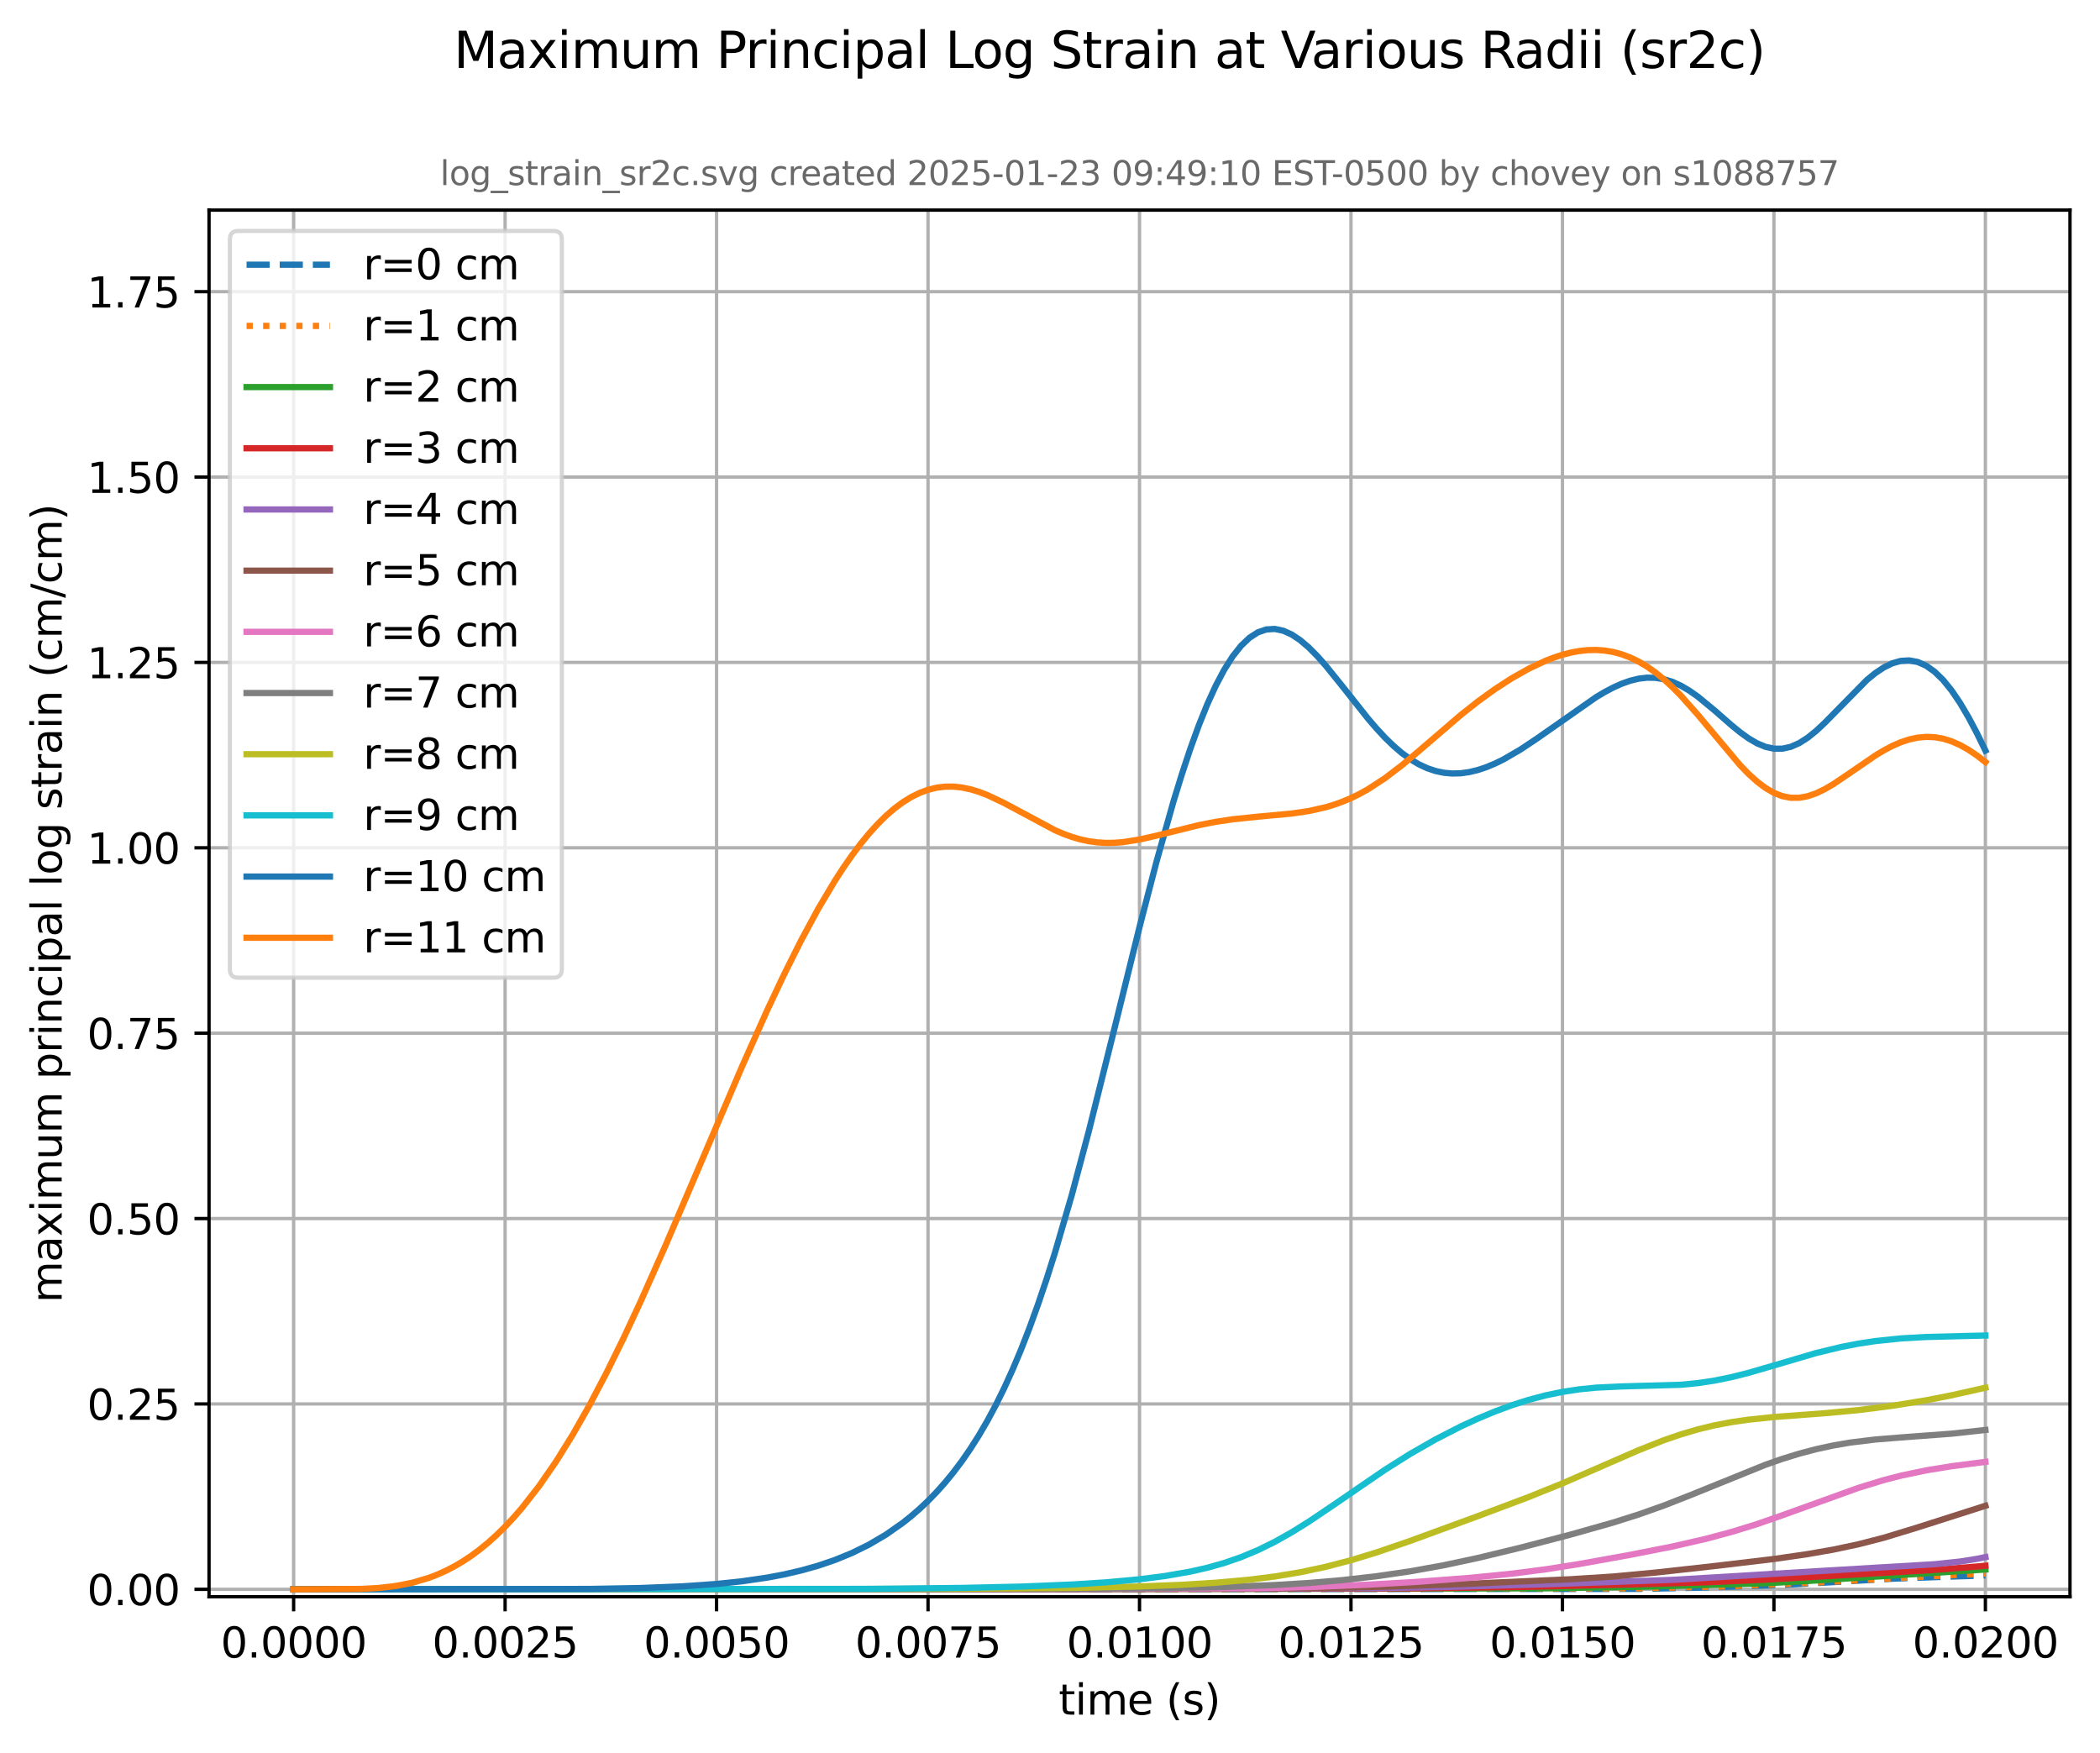 <?xml version="1.0" encoding="utf-8" standalone="no"?>
<!DOCTYPE svg PUBLIC "-//W3C//DTD SVG 1.1//EN"
  "http://www.w3.org/Graphics/SVG/1.1/DTD/svg11.dtd">
<svg xmlns:xlink="http://www.w3.org/1999/xlink" width="503.744pt" height="420.596pt" viewBox="0 0 503.744 420.596" xmlns="http://www.w3.org/2000/svg" version="1.1">
 <defs>
  <style type="text/css">*{stroke-linejoin: round; stroke-linecap: butt}</style>
 </defs>
 <g id="figure_1">
  <g id="patch_1">
   <path d="M 0 420.596
L 503.744 420.596
L 503.744 0
L 0 0
z
" style="fill: #ffffff"/>
  </g>
  <g id="axes_1">
   <g id="patch_2">
    <path d="M 50.144 383.04
L 496.544 383.04
L 496.544 50.4
L 50.144 50.4
z
" style="fill: #ffffff"/>
   </g>
   <g id="matplotlib.axis_1">
    <g id="xtick_1">
     <g id="line2d_1">
      <path d="M 70.435 383.04
L 70.435 50.4
" clip-path="url(#p864e2d7b91)" style="fill: none; stroke: #b0b0b0; stroke-width: 0.8; stroke-linecap: square"/>
     </g>
     <g id="line2d_2">
      <defs>
       <path id="mf313a8feb0" d="M 0 0
L 0 3.5
" style="stroke: #000000; stroke-width: 0.8"/>
      </defs>
      <g>
       <use xlink:href="#mf313a8feb0" x="70.435" y="383.04" style="stroke: #000000; stroke-width: 0.8"/>
      </g>
     </g>
     <g id="text_1">
      <!-- 0.0000 -->
      <g transform="translate(52.939 397.638) scale(0.1 -0.1)">
       <defs>
        <path id="DejaVuSans-30" d="M 2034 4250
Q 1547 4250 1301 3770
Q 1056 3291 1056 2328
Q 1056 1369 1301 889
Q 1547 409 2034 409
Q 2525 409 2770 889
Q 3016 1369 3016 2328
Q 3016 3291 2770 3770
Q 2525 4250 2034 4250
z
M 2034 4750
Q 2819 4750 3233 4129
Q 3647 3509 3647 2328
Q 3647 1150 3233 529
Q 2819 -91 2034 -91
Q 1250 -91 836 529
Q 422 1150 422 2328
Q 422 3509 836 4129
Q 1250 4750 2034 4750
z
" transform="scale(0.016)"/>
        <path id="DejaVuSans-2e" d="M 684 794
L 1344 794
L 1344 0
L 684 0
L 684 794
z
" transform="scale(0.016)"/>
       </defs>
       <use xlink:href="#DejaVuSans-30"/>
       <use xlink:href="#DejaVuSans-2e" transform="translate(63.623 0)"/>
       <use xlink:href="#DejaVuSans-30" transform="translate(95.41 0)"/>
       <use xlink:href="#DejaVuSans-30" transform="translate(159.033 0)"/>
       <use xlink:href="#DejaVuSans-30" transform="translate(222.656 0)"/>
       <use xlink:href="#DejaVuSans-30" transform="translate(286.279 0)"/>
      </g>
     </g>
    </g>
    <g id="xtick_2">
     <g id="line2d_3">
      <path d="M 121.162 383.04
L 121.162 50.4
" clip-path="url(#p864e2d7b91)" style="fill: none; stroke: #b0b0b0; stroke-width: 0.8; stroke-linecap: square"/>
     </g>
     <g id="line2d_4">
      <g>
       <use xlink:href="#mf313a8feb0" x="121.162" y="383.04" style="stroke: #000000; stroke-width: 0.8"/>
      </g>
     </g>
     <g id="text_2">
      <!-- 0.0025 -->
      <g transform="translate(103.667 397.638) scale(0.1 -0.1)">
       <defs>
        <path id="DejaVuSans-32" d="M 1228 531
L 3431 531
L 3431 0
L 469 0
L 469 531
Q 828 903 1448 1529
Q 2069 2156 2228 2338
Q 2531 2678 2651 2914
Q 2772 3150 2772 3378
Q 2772 3750 2511 3984
Q 2250 4219 1831 4219
Q 1534 4219 1204 4116
Q 875 4013 500 3803
L 500 4441
Q 881 4594 1212 4672
Q 1544 4750 1819 4750
Q 2544 4750 2975 4387
Q 3406 4025 3406 3419
Q 3406 3131 3298 2873
Q 3191 2616 2906 2266
Q 2828 2175 2409 1742
Q 1991 1309 1228 531
z
" transform="scale(0.016)"/>
        <path id="DejaVuSans-35" d="M 691 4666
L 3169 4666
L 3169 4134
L 1269 4134
L 1269 2991
Q 1406 3038 1543 3061
Q 1681 3084 1819 3084
Q 2600 3084 3056 2656
Q 3513 2228 3513 1497
Q 3513 744 3044 326
Q 2575 -91 1722 -91
Q 1428 -91 1123 -41
Q 819 9 494 109
L 494 744
Q 775 591 1075 516
Q 1375 441 1709 441
Q 2250 441 2565 725
Q 2881 1009 2881 1497
Q 2881 1984 2565 2268
Q 2250 2553 1709 2553
Q 1456 2553 1204 2497
Q 953 2441 691 2322
L 691 4666
z
" transform="scale(0.016)"/>
       </defs>
       <use xlink:href="#DejaVuSans-30"/>
       <use xlink:href="#DejaVuSans-2e" transform="translate(63.623 0)"/>
       <use xlink:href="#DejaVuSans-30" transform="translate(95.41 0)"/>
       <use xlink:href="#DejaVuSans-30" transform="translate(159.033 0)"/>
       <use xlink:href="#DejaVuSans-32" transform="translate(222.656 0)"/>
       <use xlink:href="#DejaVuSans-35" transform="translate(286.279 0)"/>
      </g>
     </g>
    </g>
    <g id="xtick_3">
     <g id="line2d_5">
      <path d="M 171.889 383.04
L 171.889 50.4
" clip-path="url(#p864e2d7b91)" style="fill: none; stroke: #b0b0b0; stroke-width: 0.8; stroke-linecap: square"/>
     </g>
     <g id="line2d_6">
      <g>
       <use xlink:href="#mf313a8feb0" x="171.889" y="383.04" style="stroke: #000000; stroke-width: 0.8"/>
      </g>
     </g>
     <g id="text_3">
      <!-- 0.0050 -->
      <g transform="translate(154.394 397.638) scale(0.1 -0.1)">
       <use xlink:href="#DejaVuSans-30"/>
       <use xlink:href="#DejaVuSans-2e" transform="translate(63.623 0)"/>
       <use xlink:href="#DejaVuSans-30" transform="translate(95.41 0)"/>
       <use xlink:href="#DejaVuSans-30" transform="translate(159.033 0)"/>
       <use xlink:href="#DejaVuSans-35" transform="translate(222.656 0)"/>
       <use xlink:href="#DejaVuSans-30" transform="translate(286.279 0)"/>
      </g>
     </g>
    </g>
    <g id="xtick_4">
     <g id="line2d_7">
      <path d="M 222.616 383.04
L 222.616 50.4
" clip-path="url(#p864e2d7b91)" style="fill: none; stroke: #b0b0b0; stroke-width: 0.8; stroke-linecap: square"/>
     </g>
     <g id="line2d_8">
      <g>
       <use xlink:href="#mf313a8feb0" x="222.616" y="383.04" style="stroke: #000000; stroke-width: 0.8"/>
      </g>
     </g>
     <g id="text_4">
      <!-- 0.0075 -->
      <g transform="translate(205.121 397.638) scale(0.1 -0.1)">
       <defs>
        <path id="DejaVuSans-37" d="M 525 4666
L 3525 4666
L 3525 4397
L 1831 0
L 1172 0
L 2766 4134
L 525 4134
L 525 4666
z
" transform="scale(0.016)"/>
       </defs>
       <use xlink:href="#DejaVuSans-30"/>
       <use xlink:href="#DejaVuSans-2e" transform="translate(63.623 0)"/>
       <use xlink:href="#DejaVuSans-30" transform="translate(95.41 0)"/>
       <use xlink:href="#DejaVuSans-30" transform="translate(159.033 0)"/>
       <use xlink:href="#DejaVuSans-37" transform="translate(222.656 0)"/>
       <use xlink:href="#DejaVuSans-35" transform="translate(286.279 0)"/>
      </g>
     </g>
    </g>
    <g id="xtick_5">
     <g id="line2d_9">
      <path d="M 273.344 383.04
L 273.344 50.4
" clip-path="url(#p864e2d7b91)" style="fill: none; stroke: #b0b0b0; stroke-width: 0.8; stroke-linecap: square"/>
     </g>
     <g id="line2d_10">
      <g>
       <use xlink:href="#mf313a8feb0" x="273.344" y="383.04" style="stroke: #000000; stroke-width: 0.8"/>
      </g>
     </g>
     <g id="text_5">
      <!-- 0.0100 -->
      <g transform="translate(255.848 397.638) scale(0.1 -0.1)">
       <defs>
        <path id="DejaVuSans-31" d="M 794 531
L 1825 531
L 1825 4091
L 703 3866
L 703 4441
L 1819 4666
L 2450 4666
L 2450 531
L 3481 531
L 3481 0
L 794 0
L 794 531
z
" transform="scale(0.016)"/>
       </defs>
       <use xlink:href="#DejaVuSans-30"/>
       <use xlink:href="#DejaVuSans-2e" transform="translate(63.623 0)"/>
       <use xlink:href="#DejaVuSans-30" transform="translate(95.41 0)"/>
       <use xlink:href="#DejaVuSans-31" transform="translate(159.033 0)"/>
       <use xlink:href="#DejaVuSans-30" transform="translate(222.656 0)"/>
       <use xlink:href="#DejaVuSans-30" transform="translate(286.279 0)"/>
      </g>
     </g>
    </g>
    <g id="xtick_6">
     <g id="line2d_11">
      <path d="M 324.071 383.04
L 324.071 50.4
" clip-path="url(#p864e2d7b91)" style="fill: none; stroke: #b0b0b0; stroke-width: 0.8; stroke-linecap: square"/>
     </g>
     <g id="line2d_12">
      <g>
       <use xlink:href="#mf313a8feb0" x="324.071" y="383.04" style="stroke: #000000; stroke-width: 0.8"/>
      </g>
     </g>
     <g id="text_6">
      <!-- 0.0125 -->
      <g transform="translate(306.576 397.638) scale(0.1 -0.1)">
       <use xlink:href="#DejaVuSans-30"/>
       <use xlink:href="#DejaVuSans-2e" transform="translate(63.623 0)"/>
       <use xlink:href="#DejaVuSans-30" transform="translate(95.41 0)"/>
       <use xlink:href="#DejaVuSans-31" transform="translate(159.033 0)"/>
       <use xlink:href="#DejaVuSans-32" transform="translate(222.656 0)"/>
       <use xlink:href="#DejaVuSans-35" transform="translate(286.279 0)"/>
      </g>
     </g>
    </g>
    <g id="xtick_7">
     <g id="line2d_13">
      <path d="M 374.798 383.04
L 374.798 50.4
" clip-path="url(#p864e2d7b91)" style="fill: none; stroke: #b0b0b0; stroke-width: 0.8; stroke-linecap: square"/>
     </g>
     <g id="line2d_14">
      <g>
       <use xlink:href="#mf313a8feb0" x="374.798" y="383.04" style="stroke: #000000; stroke-width: 0.8"/>
      </g>
     </g>
     <g id="text_7">
      <!-- 0.0150 -->
      <g transform="translate(357.303 397.638) scale(0.1 -0.1)">
       <use xlink:href="#DejaVuSans-30"/>
       <use xlink:href="#DejaVuSans-2e" transform="translate(63.623 0)"/>
       <use xlink:href="#DejaVuSans-30" transform="translate(95.41 0)"/>
       <use xlink:href="#DejaVuSans-31" transform="translate(159.033 0)"/>
       <use xlink:href="#DejaVuSans-35" transform="translate(222.656 0)"/>
       <use xlink:href="#DejaVuSans-30" transform="translate(286.279 0)"/>
      </g>
     </g>
    </g>
    <g id="xtick_8">
     <g id="line2d_15">
      <path d="M 425.526 383.04
L 425.526 50.4
" clip-path="url(#p864e2d7b91)" style="fill: none; stroke: #b0b0b0; stroke-width: 0.8; stroke-linecap: square"/>
     </g>
     <g id="line2d_16">
      <g>
       <use xlink:href="#mf313a8feb0" x="425.526" y="383.04" style="stroke: #000000; stroke-width: 0.8"/>
      </g>
     </g>
     <g id="text_8">
      <!-- 0.0175 -->
      <g transform="translate(408.03 397.638) scale(0.1 -0.1)">
       <use xlink:href="#DejaVuSans-30"/>
       <use xlink:href="#DejaVuSans-2e" transform="translate(63.623 0)"/>
       <use xlink:href="#DejaVuSans-30" transform="translate(95.41 0)"/>
       <use xlink:href="#DejaVuSans-31" transform="translate(159.033 0)"/>
       <use xlink:href="#DejaVuSans-37" transform="translate(222.656 0)"/>
       <use xlink:href="#DejaVuSans-35" transform="translate(286.279 0)"/>
      </g>
     </g>
    </g>
    <g id="xtick_9">
     <g id="line2d_17">
      <path d="M 476.253 383.04
L 476.253 50.4
" clip-path="url(#p864e2d7b91)" style="fill: none; stroke: #b0b0b0; stroke-width: 0.8; stroke-linecap: square"/>
     </g>
     <g id="line2d_18">
      <g>
       <use xlink:href="#mf313a8feb0" x="476.253" y="383.04" style="stroke: #000000; stroke-width: 0.8"/>
      </g>
     </g>
     <g id="text_9">
      <!-- 0.0200 -->
      <g transform="translate(458.758 397.638) scale(0.1 -0.1)">
       <use xlink:href="#DejaVuSans-30"/>
       <use xlink:href="#DejaVuSans-2e" transform="translate(63.623 0)"/>
       <use xlink:href="#DejaVuSans-30" transform="translate(95.41 0)"/>
       <use xlink:href="#DejaVuSans-32" transform="translate(159.033 0)"/>
       <use xlink:href="#DejaVuSans-30" transform="translate(222.656 0)"/>
       <use xlink:href="#DejaVuSans-30" transform="translate(286.279 0)"/>
      </g>
     </g>
    </g>
    <g id="text_10">
     <!-- time (s) -->
     <g transform="translate(253.952 411.317) scale(0.1 -0.1)">
      <defs>
       <path id="DejaVuSans-74" d="M 1172 4494
L 1172 3500
L 2356 3500
L 2356 3053
L 1172 3053
L 1172 1153
Q 1172 725 1289 603
Q 1406 481 1766 481
L 2356 481
L 2356 0
L 1766 0
Q 1100 0 847 248
Q 594 497 594 1153
L 594 3053
L 172 3053
L 172 3500
L 594 3500
L 594 4494
L 1172 4494
z
" transform="scale(0.016)"/>
       <path id="DejaVuSans-69" d="M 603 3500
L 1178 3500
L 1178 0
L 603 0
L 603 3500
z
M 603 4863
L 1178 4863
L 1178 4134
L 603 4134
L 603 4863
z
" transform="scale(0.016)"/>
       <path id="DejaVuSans-6d" d="M 3328 2828
Q 3544 3216 3844 3400
Q 4144 3584 4550 3584
Q 5097 3584 5394 3201
Q 5691 2819 5691 2113
L 5691 0
L 5113 0
L 5113 2094
Q 5113 2597 4934 2840
Q 4756 3084 4391 3084
Q 3944 3084 3684 2787
Q 3425 2491 3425 1978
L 3425 0
L 2847 0
L 2847 2094
Q 2847 2600 2669 2842
Q 2491 3084 2119 3084
Q 1678 3084 1418 2786
Q 1159 2488 1159 1978
L 1159 0
L 581 0
L 581 3500
L 1159 3500
L 1159 2956
Q 1356 3278 1631 3431
Q 1906 3584 2284 3584
Q 2666 3584 2933 3390
Q 3200 3197 3328 2828
z
" transform="scale(0.016)"/>
       <path id="DejaVuSans-65" d="M 3597 1894
L 3597 1613
L 953 1613
Q 991 1019 1311 708
Q 1631 397 2203 397
Q 2534 397 2845 478
Q 3156 559 3463 722
L 3463 178
Q 3153 47 2828 -22
Q 2503 -91 2169 -91
Q 1331 -91 842 396
Q 353 884 353 1716
Q 353 2575 817 3079
Q 1281 3584 2069 3584
Q 2775 3584 3186 3129
Q 3597 2675 3597 1894
z
M 3022 2063
Q 3016 2534 2758 2815
Q 2500 3097 2075 3097
Q 1594 3097 1305 2825
Q 1016 2553 972 2059
L 3022 2063
z
" transform="scale(0.016)"/>
       <path id="DejaVuSans-20" transform="scale(0.016)"/>
       <path id="DejaVuSans-28" d="M 1984 4856
Q 1566 4138 1362 3434
Q 1159 2731 1159 2009
Q 1159 1288 1364 580
Q 1569 -128 1984 -844
L 1484 -844
Q 1016 -109 783 600
Q 550 1309 550 2009
Q 550 2706 781 3412
Q 1013 4119 1484 4856
L 1984 4856
z
" transform="scale(0.016)"/>
       <path id="DejaVuSans-73" d="M 2834 3397
L 2834 2853
Q 2591 2978 2328 3040
Q 2066 3103 1784 3103
Q 1356 3103 1142 2972
Q 928 2841 928 2578
Q 928 2378 1081 2264
Q 1234 2150 1697 2047
L 1894 2003
Q 2506 1872 2764 1633
Q 3022 1394 3022 966
Q 3022 478 2636 193
Q 2250 -91 1575 -91
Q 1294 -91 989 -36
Q 684 19 347 128
L 347 722
Q 666 556 975 473
Q 1284 391 1588 391
Q 1994 391 2212 530
Q 2431 669 2431 922
Q 2431 1156 2273 1281
Q 2116 1406 1581 1522
L 1381 1569
Q 847 1681 609 1914
Q 372 2147 372 2553
Q 372 3047 722 3315
Q 1072 3584 1716 3584
Q 2034 3584 2315 3537
Q 2597 3491 2834 3397
z
" transform="scale(0.016)"/>
       <path id="DejaVuSans-29" d="M 513 4856
L 1013 4856
Q 1481 4119 1714 3412
Q 1947 2706 1947 2009
Q 1947 1309 1714 600
Q 1481 -109 1013 -844
L 513 -844
Q 928 -128 1133 580
Q 1338 1288 1338 2009
Q 1338 2731 1133 3434
Q 928 4138 513 4856
z
" transform="scale(0.016)"/>
      </defs>
      <use xlink:href="#DejaVuSans-74"/>
      <use xlink:href="#DejaVuSans-69" transform="translate(39.209 0)"/>
      <use xlink:href="#DejaVuSans-6d" transform="translate(66.992 0)"/>
      <use xlink:href="#DejaVuSans-65" transform="translate(164.404 0)"/>
      <use xlink:href="#DejaVuSans-20" transform="translate(225.928 0)"/>
      <use xlink:href="#DejaVuSans-28" transform="translate(257.715 0)"/>
      <use xlink:href="#DejaVuSans-73" transform="translate(296.729 0)"/>
      <use xlink:href="#DejaVuSans-29" transform="translate(348.828 0)"/>
     </g>
    </g>
   </g>
   <g id="matplotlib.axis_2">
    <g id="ytick_1">
     <g id="line2d_19">
      <path d="M 50.144 381.261
L 496.544 381.261
" clip-path="url(#p864e2d7b91)" style="fill: none; stroke: #b0b0b0; stroke-width: 0.8; stroke-linecap: square"/>
     </g>
     <g id="line2d_20">
      <defs>
       <path id="mbe9e15cd78" d="M 0 0
L -3.5 0
" style="stroke: #000000; stroke-width: 0.8"/>
      </defs>
      <g>
       <use xlink:href="#mbe9e15cd78" x="50.144" y="381.261" style="stroke: #000000; stroke-width: 0.8"/>
      </g>
     </g>
     <g id="text_11">
      <!-- 0.00 -->
      <g transform="translate(20.878 385.06) scale(0.1 -0.1)">
       <use xlink:href="#DejaVuSans-30"/>
       <use xlink:href="#DejaVuSans-2e" transform="translate(63.623 0)"/>
       <use xlink:href="#DejaVuSans-30" transform="translate(95.41 0)"/>
       <use xlink:href="#DejaVuSans-30" transform="translate(159.033 0)"/>
      </g>
     </g>
    </g>
    <g id="ytick_2">
     <g id="line2d_21">
      <path d="M 50.144 336.791
L 496.544 336.791
" clip-path="url(#p864e2d7b91)" style="fill: none; stroke: #b0b0b0; stroke-width: 0.8; stroke-linecap: square"/>
     </g>
     <g id="line2d_22">
      <g>
       <use xlink:href="#mbe9e15cd78" x="50.144" y="336.791" style="stroke: #000000; stroke-width: 0.8"/>
      </g>
     </g>
     <g id="text_12">
      <!-- 0.25 -->
      <g transform="translate(20.878 340.59) scale(0.1 -0.1)">
       <use xlink:href="#DejaVuSans-30"/>
       <use xlink:href="#DejaVuSans-2e" transform="translate(63.623 0)"/>
       <use xlink:href="#DejaVuSans-32" transform="translate(95.41 0)"/>
       <use xlink:href="#DejaVuSans-35" transform="translate(159.033 0)"/>
      </g>
     </g>
    </g>
    <g id="ytick_3">
     <g id="line2d_23">
      <path d="M 50.144 292.32
L 496.544 292.32
" clip-path="url(#p864e2d7b91)" style="fill: none; stroke: #b0b0b0; stroke-width: 0.8; stroke-linecap: square"/>
     </g>
     <g id="line2d_24">
      <g>
       <use xlink:href="#mbe9e15cd78" x="50.144" y="292.32" style="stroke: #000000; stroke-width: 0.8"/>
      </g>
     </g>
     <g id="text_13">
      <!-- 0.50 -->
      <g transform="translate(20.878 296.119) scale(0.1 -0.1)">
       <use xlink:href="#DejaVuSans-30"/>
       <use xlink:href="#DejaVuSans-2e" transform="translate(63.623 0)"/>
       <use xlink:href="#DejaVuSans-35" transform="translate(95.41 0)"/>
       <use xlink:href="#DejaVuSans-30" transform="translate(159.033 0)"/>
      </g>
     </g>
    </g>
    <g id="ytick_4">
     <g id="line2d_25">
      <path d="M 50.144 247.849
L 496.544 247.849
" clip-path="url(#p864e2d7b91)" style="fill: none; stroke: #b0b0b0; stroke-width: 0.8; stroke-linecap: square"/>
     </g>
     <g id="line2d_26">
      <g>
       <use xlink:href="#mbe9e15cd78" x="50.144" y="247.849" style="stroke: #000000; stroke-width: 0.8"/>
      </g>
     </g>
     <g id="text_14">
      <!-- 0.75 -->
      <g transform="translate(20.878 251.649) scale(0.1 -0.1)">
       <use xlink:href="#DejaVuSans-30"/>
       <use xlink:href="#DejaVuSans-2e" transform="translate(63.623 0)"/>
       <use xlink:href="#DejaVuSans-37" transform="translate(95.41 0)"/>
       <use xlink:href="#DejaVuSans-35" transform="translate(159.033 0)"/>
      </g>
     </g>
    </g>
    <g id="ytick_5">
     <g id="line2d_27">
      <path d="M 50.144 203.379
L 496.544 203.379
" clip-path="url(#p864e2d7b91)" style="fill: none; stroke: #b0b0b0; stroke-width: 0.8; stroke-linecap: square"/>
     </g>
     <g id="line2d_28">
      <g>
       <use xlink:href="#mbe9e15cd78" x="50.144" y="203.379" style="stroke: #000000; stroke-width: 0.8"/>
      </g>
     </g>
     <g id="text_15">
      <!-- 1.00 -->
      <g transform="translate(20.878 207.178) scale(0.1 -0.1)">
       <use xlink:href="#DejaVuSans-31"/>
       <use xlink:href="#DejaVuSans-2e" transform="translate(63.623 0)"/>
       <use xlink:href="#DejaVuSans-30" transform="translate(95.41 0)"/>
       <use xlink:href="#DejaVuSans-30" transform="translate(159.033 0)"/>
      </g>
     </g>
    </g>
    <g id="ytick_6">
     <g id="line2d_29">
      <path d="M 50.144 158.908
L 496.544 158.908
" clip-path="url(#p864e2d7b91)" style="fill: none; stroke: #b0b0b0; stroke-width: 0.8; stroke-linecap: square"/>
     </g>
     <g id="line2d_30">
      <g>
       <use xlink:href="#mbe9e15cd78" x="50.144" y="158.908" style="stroke: #000000; stroke-width: 0.8"/>
      </g>
     </g>
     <g id="text_16">
      <!-- 1.25 -->
      <g transform="translate(20.878 162.707) scale(0.1 -0.1)">
       <use xlink:href="#DejaVuSans-31"/>
       <use xlink:href="#DejaVuSans-2e" transform="translate(63.623 0)"/>
       <use xlink:href="#DejaVuSans-32" transform="translate(95.41 0)"/>
       <use xlink:href="#DejaVuSans-35" transform="translate(159.033 0)"/>
      </g>
     </g>
    </g>
    <g id="ytick_7">
     <g id="line2d_31">
      <path d="M 50.144 114.438
L 496.544 114.438
" clip-path="url(#p864e2d7b91)" style="fill: none; stroke: #b0b0b0; stroke-width: 0.8; stroke-linecap: square"/>
     </g>
     <g id="line2d_32">
      <g>
       <use xlink:href="#mbe9e15cd78" x="50.144" y="114.438" style="stroke: #000000; stroke-width: 0.8"/>
      </g>
     </g>
     <g id="text_17">
      <!-- 1.50 -->
      <g transform="translate(20.878 118.237) scale(0.1 -0.1)">
       <use xlink:href="#DejaVuSans-31"/>
       <use xlink:href="#DejaVuSans-2e" transform="translate(63.623 0)"/>
       <use xlink:href="#DejaVuSans-35" transform="translate(95.41 0)"/>
       <use xlink:href="#DejaVuSans-30" transform="translate(159.033 0)"/>
      </g>
     </g>
    </g>
    <g id="ytick_8">
     <g id="line2d_33">
      <path d="M 50.144 69.967
L 496.544 69.967
" clip-path="url(#p864e2d7b91)" style="fill: none; stroke: #b0b0b0; stroke-width: 0.8; stroke-linecap: square"/>
     </g>
     <g id="line2d_34">
      <g>
       <use xlink:href="#mbe9e15cd78" x="50.144" y="69.967" style="stroke: #000000; stroke-width: 0.8"/>
      </g>
     </g>
     <g id="text_18">
      <!-- 1.75 -->
      <g transform="translate(20.878 73.766) scale(0.1 -0.1)">
       <use xlink:href="#DejaVuSans-31"/>
       <use xlink:href="#DejaVuSans-2e" transform="translate(63.623 0)"/>
       <use xlink:href="#DejaVuSans-37" transform="translate(95.41 0)"/>
       <use xlink:href="#DejaVuSans-35" transform="translate(159.033 0)"/>
      </g>
     </g>
    </g>
    <g id="text_19">
     <!-- maximum principal log strain (cm/cm) -->
     <g transform="translate(14.798 312.511) rotate(-90) scale(0.1 -0.1)">
      <defs>
       <path id="DejaVuSans-61" d="M 2194 1759
Q 1497 1759 1228 1600
Q 959 1441 959 1056
Q 959 750 1161 570
Q 1363 391 1709 391
Q 2188 391 2477 730
Q 2766 1069 2766 1631
L 2766 1759
L 2194 1759
z
M 3341 1997
L 3341 0
L 2766 0
L 2766 531
Q 2569 213 2275 61
Q 1981 -91 1556 -91
Q 1019 -91 701 211
Q 384 513 384 1019
Q 384 1609 779 1909
Q 1175 2209 1959 2209
L 2766 2209
L 2766 2266
Q 2766 2663 2505 2880
Q 2244 3097 1772 3097
Q 1472 3097 1187 3025
Q 903 2953 641 2809
L 641 3341
Q 956 3463 1253 3523
Q 1550 3584 1831 3584
Q 2591 3584 2966 3190
Q 3341 2797 3341 1997
z
" transform="scale(0.016)"/>
       <path id="DejaVuSans-78" d="M 3513 3500
L 2247 1797
L 3578 0
L 2900 0
L 1881 1375
L 863 0
L 184 0
L 1544 1831
L 300 3500
L 978 3500
L 1906 2253
L 2834 3500
L 3513 3500
z
" transform="scale(0.016)"/>
       <path id="DejaVuSans-75" d="M 544 1381
L 544 3500
L 1119 3500
L 1119 1403
Q 1119 906 1312 657
Q 1506 409 1894 409
Q 2359 409 2629 706
Q 2900 1003 2900 1516
L 2900 3500
L 3475 3500
L 3475 0
L 2900 0
L 2900 538
Q 2691 219 2414 64
Q 2138 -91 1772 -91
Q 1169 -91 856 284
Q 544 659 544 1381
z
M 1991 3584
L 1991 3584
z
" transform="scale(0.016)"/>
       <path id="DejaVuSans-70" d="M 1159 525
L 1159 -1331
L 581 -1331
L 581 3500
L 1159 3500
L 1159 2969
Q 1341 3281 1617 3432
Q 1894 3584 2278 3584
Q 2916 3584 3314 3078
Q 3713 2572 3713 1747
Q 3713 922 3314 415
Q 2916 -91 2278 -91
Q 1894 -91 1617 61
Q 1341 213 1159 525
z
M 3116 1747
Q 3116 2381 2855 2742
Q 2594 3103 2138 3103
Q 1681 3103 1420 2742
Q 1159 2381 1159 1747
Q 1159 1113 1420 752
Q 1681 391 2138 391
Q 2594 391 2855 752
Q 3116 1113 3116 1747
z
" transform="scale(0.016)"/>
       <path id="DejaVuSans-72" d="M 2631 2963
Q 2534 3019 2420 3045
Q 2306 3072 2169 3072
Q 1681 3072 1420 2755
Q 1159 2438 1159 1844
L 1159 0
L 581 0
L 581 3500
L 1159 3500
L 1159 2956
Q 1341 3275 1631 3429
Q 1922 3584 2338 3584
Q 2397 3584 2469 3576
Q 2541 3569 2628 3553
L 2631 2963
z
" transform="scale(0.016)"/>
       <path id="DejaVuSans-6e" d="M 3513 2113
L 3513 0
L 2938 0
L 2938 2094
Q 2938 2591 2744 2837
Q 2550 3084 2163 3084
Q 1697 3084 1428 2787
Q 1159 2491 1159 1978
L 1159 0
L 581 0
L 581 3500
L 1159 3500
L 1159 2956
Q 1366 3272 1645 3428
Q 1925 3584 2291 3584
Q 2894 3584 3203 3211
Q 3513 2838 3513 2113
z
" transform="scale(0.016)"/>
       <path id="DejaVuSans-63" d="M 3122 3366
L 3122 2828
Q 2878 2963 2633 3030
Q 2388 3097 2138 3097
Q 1578 3097 1268 2742
Q 959 2388 959 1747
Q 959 1106 1268 751
Q 1578 397 2138 397
Q 2388 397 2633 464
Q 2878 531 3122 666
L 3122 134
Q 2881 22 2623 -34
Q 2366 -91 2075 -91
Q 1284 -91 818 406
Q 353 903 353 1747
Q 353 2603 823 3093
Q 1294 3584 2113 3584
Q 2378 3584 2631 3529
Q 2884 3475 3122 3366
z
" transform="scale(0.016)"/>
       <path id="DejaVuSans-6c" d="M 603 4863
L 1178 4863
L 1178 0
L 603 0
L 603 4863
z
" transform="scale(0.016)"/>
       <path id="DejaVuSans-6f" d="M 1959 3097
Q 1497 3097 1228 2736
Q 959 2375 959 1747
Q 959 1119 1226 758
Q 1494 397 1959 397
Q 2419 397 2687 759
Q 2956 1122 2956 1747
Q 2956 2369 2687 2733
Q 2419 3097 1959 3097
z
M 1959 3584
Q 2709 3584 3137 3096
Q 3566 2609 3566 1747
Q 3566 888 3137 398
Q 2709 -91 1959 -91
Q 1206 -91 779 398
Q 353 888 353 1747
Q 353 2609 779 3096
Q 1206 3584 1959 3584
z
" transform="scale(0.016)"/>
       <path id="DejaVuSans-67" d="M 2906 1791
Q 2906 2416 2648 2759
Q 2391 3103 1925 3103
Q 1463 3103 1205 2759
Q 947 2416 947 1791
Q 947 1169 1205 825
Q 1463 481 1925 481
Q 2391 481 2648 825
Q 2906 1169 2906 1791
z
M 3481 434
Q 3481 -459 3084 -895
Q 2688 -1331 1869 -1331
Q 1566 -1331 1297 -1286
Q 1028 -1241 775 -1147
L 775 -588
Q 1028 -725 1275 -790
Q 1522 -856 1778 -856
Q 2344 -856 2625 -561
Q 2906 -266 2906 331
L 2906 616
Q 2728 306 2450 153
Q 2172 0 1784 0
Q 1141 0 747 490
Q 353 981 353 1791
Q 353 2603 747 3093
Q 1141 3584 1784 3584
Q 2172 3584 2450 3431
Q 2728 3278 2906 2969
L 2906 3500
L 3481 3500
L 3481 434
z
" transform="scale(0.016)"/>
       <path id="DejaVuSans-2f" d="M 1625 4666
L 2156 4666
L 531 -594
L 0 -594
L 1625 4666
z
" transform="scale(0.016)"/>
      </defs>
      <use xlink:href="#DejaVuSans-6d"/>
      <use xlink:href="#DejaVuSans-61" transform="translate(97.412 0)"/>
      <use xlink:href="#DejaVuSans-78" transform="translate(158.691 0)"/>
      <use xlink:href="#DejaVuSans-69" transform="translate(217.871 0)"/>
      <use xlink:href="#DejaVuSans-6d" transform="translate(245.654 0)"/>
      <use xlink:href="#DejaVuSans-75" transform="translate(343.066 0)"/>
      <use xlink:href="#DejaVuSans-6d" transform="translate(406.445 0)"/>
      <use xlink:href="#DejaVuSans-20" transform="translate(503.857 0)"/>
      <use xlink:href="#DejaVuSans-70" transform="translate(535.645 0)"/>
      <use xlink:href="#DejaVuSans-72" transform="translate(599.121 0)"/>
      <use xlink:href="#DejaVuSans-69" transform="translate(640.234 0)"/>
      <use xlink:href="#DejaVuSans-6e" transform="translate(668.018 0)"/>
      <use xlink:href="#DejaVuSans-63" transform="translate(731.396 0)"/>
      <use xlink:href="#DejaVuSans-69" transform="translate(786.377 0)"/>
      <use xlink:href="#DejaVuSans-70" transform="translate(814.16 0)"/>
      <use xlink:href="#DejaVuSans-61" transform="translate(877.637 0)"/>
      <use xlink:href="#DejaVuSans-6c" transform="translate(938.916 0)"/>
      <use xlink:href="#DejaVuSans-20" transform="translate(966.699 0)"/>
      <use xlink:href="#DejaVuSans-6c" transform="translate(998.486 0)"/>
      <use xlink:href="#DejaVuSans-6f" transform="translate(1026.27 0)"/>
      <use xlink:href="#DejaVuSans-67" transform="translate(1087.451 0)"/>
      <use xlink:href="#DejaVuSans-20" transform="translate(1150.928 0)"/>
      <use xlink:href="#DejaVuSans-73" transform="translate(1182.715 0)"/>
      <use xlink:href="#DejaVuSans-74" transform="translate(1234.814 0)"/>
      <use xlink:href="#DejaVuSans-72" transform="translate(1274.023 0)"/>
      <use xlink:href="#DejaVuSans-61" transform="translate(1315.137 0)"/>
      <use xlink:href="#DejaVuSans-69" transform="translate(1376.416 0)"/>
      <use xlink:href="#DejaVuSans-6e" transform="translate(1404.199 0)"/>
      <use xlink:href="#DejaVuSans-20" transform="translate(1467.578 0)"/>
      <use xlink:href="#DejaVuSans-28" transform="translate(1499.365 0)"/>
      <use xlink:href="#DejaVuSans-63" transform="translate(1538.379 0)"/>
      <use xlink:href="#DejaVuSans-6d" transform="translate(1593.359 0)"/>
      <use xlink:href="#DejaVuSans-2f" transform="translate(1690.771 0)"/>
      <use xlink:href="#DejaVuSans-63" transform="translate(1724.463 0)"/>
      <use xlink:href="#DejaVuSans-6d" transform="translate(1779.443 0)"/>
      <use xlink:href="#DejaVuSans-29" transform="translate(1876.855 0)"/>
     </g>
    </g>
   </g>
   <g id="line2d_35">
    <path d="M 70.435 381.261
L 393.066 381.16
L 409.301 380.821
L 427.555 380.204
L 437.702 379.654
L 453.943 378.71
L 468.139 378.198
L 476.257 377.942
L 476.257 377.942
" clip-path="url(#p864e2d7b91)" style="fill: none; stroke-dasharray: 5.55,2.4; stroke-dashoffset: 0; stroke: #1f77b4; stroke-width: 1.5"/>
   </g>
   <g id="line2d_36">
    <path d="M 70.435 381.261
L 307.838 381.151
L 393.066 381.018
L 413.359 380.591
L 433.644 379.759
L 476.257 377.439
L 476.257 377.439
" clip-path="url(#p864e2d7b91)" style="fill: none; stroke-dasharray: 1.5,2.475; stroke-dashoffset: 0; stroke: #ff7f0e; stroke-width: 1.5"/>
   </g>
   <g id="line2d_37">
    <path d="M 70.435 381.261
L 303.78 381.151
L 370.748 381.013
L 395.095 380.631
L 423.499 379.802
L 433.644 379.266
L 476.257 376.506
L 476.257 376.506
" clip-path="url(#p864e2d7b91)" style="fill: none; stroke: #2ca02c; stroke-width: 1.5; stroke-linecap: square"/>
   </g>
   <g id="line2d_38">
    <path d="M 70.435 381.261
L 281.464 381.15
L 340.31 381.025
L 364.663 380.702
L 391.037 380.105
L 409.301 379.577
L 423.499 378.94
L 464.078 376.599
L 474.226 375.788
L 476.257 375.61
L 476.257 375.61
" clip-path="url(#p864e2d7b91)" style="fill: none; stroke: #d62728; stroke-width: 1.5; stroke-linecap: square"/>
   </g>
   <g id="line2d_39">
    <path d="M 70.435 381.261
L 261.179 381.15
L 330.164 380.963
L 348.422 380.665
L 370.748 380.049
L 401.185 378.989
L 411.326 378.389
L 435.677 376.922
L 464.078 375.237
L 470.174 374.595
L 474.226 373.947
L 476.257 373.53
L 476.257 373.53
" clip-path="url(#p864e2d7b91)" style="fill: none; stroke: #9467bd; stroke-width: 1.5; stroke-linecap: square"/>
   </g>
   <g id="line2d_40">
    <path d="M 70.435 381.261
L 251.031 381.152
L 315.955 380.957
L 332.198 380.627
L 350.453 380.007
L 376.829 378.841
L 386.983 378.19
L 397.128 377.243
L 411.326 375.668
L 425.534 373.982
L 433.644 372.806
L 439.737 371.741
L 445.825 370.448
L 451.908 368.878
L 460.022 366.403
L 476.257 361.215
L 476.257 361.215
" clip-path="url(#p864e2d7b91)" style="fill: none; stroke: #8c564b; stroke-width: 1.5; stroke-linecap: square"/>
   </g>
   <g id="line2d_41">
    <path d="M 70.435 381.261
L 248.999 381.151
L 301.755 380.989
L 315.955 380.65
L 328.137 380.145
L 340.31 379.443
L 352.486 378.519
L 362.628 377.513
L 370.748 376.466
L 378.861 375.184
L 391.037 372.99
L 401.185 370.989
L 409.301 369.127
L 415.382 367.488
L 421.476 365.611
L 427.555 363.493
L 445.825 356.911
L 451.908 355.045
L 455.966 353.998
L 462.055 352.725
L 468.139 351.729
L 476.257 350.686
L 476.257 350.686
" clip-path="url(#p864e2d7b91)" style="fill: none; stroke: #e377c2; stroke-width: 1.5; stroke-linecap: square"/>
   </g>
   <g id="line2d_42">
    <path d="M 70.435 381.261
L 251.031 381.151
L 279.441 380.965
L 293.643 380.692
L 305.815 380.234
L 313.926 379.742
L 322.046 379.05
L 330.164 378.124
L 338.281 376.94
L 346.395 375.473
L 354.513 373.738
L 364.663 371.286
L 376.829 368.109
L 386.983 365.235
L 393.066 363.308
L 399.156 361.152
L 405.241 358.767
L 423.499 351.377
L 427.555 349.959
L 431.617 348.708
L 435.677 347.638
L 439.737 346.756
L 443.791 346.062
L 449.885 345.315
L 455.966 344.829
L 468.139 343.922
L 476.257 343.034
L 476.257 343.034
" clip-path="url(#p864e2d7b91)" style="fill: none; stroke: #7f7f7f; stroke-width: 1.5; stroke-linecap: square"/>
   </g>
   <g id="line2d_43">
    <path d="M 70.435 381.261
L 228.707 381.157
L 257.115 380.924
L 273.346 380.575
L 283.497 380.174
L 291.61 379.679
L 299.724 378.946
L 305.815 378.175
L 311.901 377.163
L 317.992 375.867
L 324.079 374.277
L 330.164 372.422
L 338.281 369.644
L 354.513 363.697
L 366.692 359.121
L 374.806 355.842
L 384.948 351.424
L 393.066 347.885
L 399.156 345.479
L 403.21 344.086
L 407.27 342.89
L 411.326 341.913
L 415.382 341.145
L 419.44 340.558
L 425.534 339.925
L 437.702 339.015
L 445.825 338.266
L 453.943 337.228
L 462.055 335.911
L 468.139 334.716
L 476.257 332.895
L 476.257 332.895
" clip-path="url(#p864e2d7b91)" style="fill: none; stroke: #bcbd22; stroke-width: 1.5; stroke-linecap: square"/>
   </g>
   <g id="line2d_44">
    <path d="M 70.435 381.261
L 208.414 381.154
L 230.738 380.926
L 244.948 380.605
L 257.115 380.11
L 265.237 379.594
L 273.346 378.85
L 279.441 378.07
L 285.52 377.012
L 289.576 376.092
L 293.643 374.948
L 297.695 373.547
L 301.755 371.85
L 305.815 369.853
L 309.871 367.57
L 313.926 365.046
L 320.015 360.946
L 332.198 352.598
L 338.281 348.767
L 344.37 345.284
L 350.453 342.172
L 354.513 340.302
L 358.568 338.611
L 362.628 337.107
L 366.692 335.81
L 370.748 334.736
L 374.806 333.893
L 378.861 333.28
L 382.915 332.877
L 389.004 332.588
L 403.21 332.193
L 407.27 331.796
L 411.326 331.181
L 415.382 330.348
L 419.44 329.327
L 425.534 327.556
L 435.677 324.567
L 441.764 323.101
L 445.825 322.32
L 449.885 321.706
L 455.966 321.075
L 462.055 320.729
L 470.174 320.524
L 476.257 320.379
L 476.257 320.379
" clip-path="url(#p864e2d7b91)" style="fill: none; stroke: #17becf; stroke-width: 1.5; stroke-linecap: square"/>
   </g>
   <g id="line2d_45">
    <path d="M 70.435 381.261
L 141.463 381.167
L 153.63 380.949
L 163.777 380.544
L 171.892 379.974
L 177.987 379.333
L 184.07 378.444
L 188.122 377.677
L 192.185 376.737
L 196.248 375.593
L 200.3 374.213
L 204.363 372.547
L 208.414 370.555
L 212.478 368.169
L 216.54 365.325
L 218.561 363.717
L 220.592 361.954
L 222.624 360.033
L 224.655 357.941
L 226.675 355.675
L 228.707 353.195
L 230.738 350.494
L 232.77 347.552
L 234.801 344.351
L 236.822 340.887
L 238.853 337.101
L 240.885 332.988
L 242.916 328.527
L 244.948 323.698
L 246.968 318.515
L 248.999 312.91
L 251.031 306.904
L 253.057 300.519
L 257.115 286.604
L 261.179 271.366
L 267.259 247.025
L 273.346 222.384
L 277.404 206.754
L 281.464 192.352
L 283.497 185.752
L 285.52 179.653
L 287.551 174.048
L 289.576 169.012
L 291.61 164.547
L 293.643 160.696
L 295.674 157.485
L 297.695 154.924
L 299.724 152.992
L 301.755 151.686
L 303.78 150.994
L 305.815 150.88
L 307.838 151.306
L 309.871 152.225
L 311.901 153.581
L 313.926 155.31
L 315.955 157.354
L 317.992 159.648
L 322.046 164.672
L 328.137 172.358
L 330.164 174.72
L 332.198 176.913
L 334.225 178.888
L 336.25 180.624
L 338.281 182.109
L 340.31 183.328
L 342.335 184.276
L 344.37 184.961
L 346.395 185.382
L 348.422 185.557
L 350.453 185.493
L 352.486 185.206
L 354.513 184.715
L 356.543 184.038
L 358.568 183.195
L 360.603 182.2
L 364.663 179.847
L 368.717 177.147
L 382.915 167.208
L 384.948 166.004
L 386.983 164.93
L 389.004 164.021
L 391.037 163.302
L 393.066 162.807
L 395.095 162.567
L 397.128 162.605
L 399.156 162.937
L 401.185 163.567
L 403.21 164.487
L 405.241 165.682
L 407.27 167.109
L 411.326 170.456
L 415.382 174.005
L 417.415 175.661
L 419.44 177.122
L 421.476 178.313
L 423.499 179.155
L 425.534 179.598
L 427.555 179.6
L 429.588 179.146
L 431.617 178.249
L 433.644 176.953
L 435.677 175.311
L 437.702 173.415
L 447.848 163.096
L 449.885 161.441
L 451.908 160.098
L 453.943 159.111
L 455.966 158.54
L 457.995 158.424
L 460.022 158.803
L 462.055 159.705
L 464.078 161.141
L 466.107 163.12
L 468.139 165.627
L 470.174 168.633
L 472.199 172.07
L 474.226 175.896
L 476.257 180.046
L 476.257 180.046
" clip-path="url(#p864e2d7b91)" style="fill: none; stroke: #1f77b4; stroke-width: 1.5; stroke-linecap: square"/>
   </g>
   <g id="line2d_46">
    <path d="M 70.435 381.261
L 86.677 381.166
L 90.729 380.944
L 94.792 380.485
L 98.844 379.698
L 102.907 378.494
L 104.939 377.712
L 106.959 376.805
L 108.991 375.754
L 111.022 374.558
L 113.054 373.21
L 115.086 371.705
L 117.106 370.049
L 119.138 368.219
L 121.169 366.221
L 123.201 364.053
L 125.221 361.726
L 129.285 356.534
L 133.337 350.677
L 137.4 344.144
L 141.463 336.981
L 145.515 329.26
L 149.578 320.997
L 153.63 312.312
L 159.725 298.593
L 167.84 279.609
L 177.987 255.872
L 184.07 242.268
L 188.122 233.682
L 192.185 225.57
L 196.248 218.054
L 200.3 211.246
L 202.331 208.118
L 204.363 205.196
L 206.394 202.488
L 208.414 200.019
L 210.446 197.765
L 212.478 195.753
L 214.509 193.987
L 216.54 192.469
L 218.561 191.215
L 220.592 190.208
L 222.624 189.458
L 224.655 188.961
L 226.675 188.711
L 228.707 188.698
L 230.738 188.912
L 232.77 189.335
L 234.801 189.945
L 236.822 190.714
L 240.885 192.638
L 253.057 199.158
L 255.091 200.028
L 257.115 200.766
L 259.143 201.358
L 261.179 201.797
L 263.209 202.079
L 265.237 202.203
L 267.259 202.182
L 269.291 202.027
L 273.346 201.395
L 277.404 200.47
L 287.551 197.948
L 291.61 197.151
L 295.674 196.541
L 301.755 195.91
L 309.871 195.157
L 313.926 194.561
L 317.992 193.65
L 320.015 193.042
L 322.046 192.315
L 324.079 191.455
L 326.106 190.466
L 328.137 189.34
L 332.198 186.695
L 336.25 183.605
L 340.31 180.203
L 350.453 171.483
L 354.513 168.272
L 358.568 165.342
L 362.628 162.713
L 366.692 160.42
L 370.748 158.515
L 372.771 157.731
L 374.806 157.067
L 376.829 156.544
L 378.861 156.169
L 380.89 155.955
L 382.915 155.918
L 384.948 156.064
L 386.983 156.407
L 389.004 156.955
L 391.037 157.718
L 393.066 158.7
L 395.095 159.904
L 397.128 161.336
L 399.156 162.987
L 401.185 164.844
L 403.21 166.89
L 407.27 171.461
L 417.415 183.565
L 419.44 185.651
L 421.476 187.492
L 423.499 189.018
L 425.534 190.2
L 427.555 190.988
L 429.588 191.379
L 431.617 191.375
L 433.644 191
L 435.677 190.296
L 437.702 189.324
L 439.737 188.136
L 443.791 185.398
L 449.885 181.218
L 451.908 180.003
L 453.943 178.934
L 455.966 178.055
L 457.995 177.385
L 460.022 176.949
L 462.055 176.766
L 464.078 176.849
L 466.107 177.203
L 468.139 177.831
L 470.174 178.726
L 472.199 179.866
L 474.226 181.236
L 476.257 182.812
L 476.257 182.812
" clip-path="url(#p864e2d7b91)" style="fill: none; stroke: #ff7f0e; stroke-width: 1.5; stroke-linecap: square"/>
   </g>
   <g id="patch_3">
    <path d="M 50.144 383.04
L 50.144 50.4
" style="fill: none; stroke: #000000; stroke-width: 0.8; stroke-linejoin: miter; stroke-linecap: square"/>
   </g>
   <g id="patch_4">
    <path d="M 496.544 383.04
L 496.544 50.4
" style="fill: none; stroke: #000000; stroke-width: 0.8; stroke-linejoin: miter; stroke-linecap: square"/>
   </g>
   <g id="patch_5">
    <path d="M 50.144 383.04
L 496.544 383.04
" style="fill: none; stroke: #000000; stroke-width: 0.8; stroke-linejoin: miter; stroke-linecap: square"/>
   </g>
   <g id="patch_6">
    <path d="M 50.144 50.4
L 496.544 50.4
" style="fill: none; stroke: #000000; stroke-width: 0.8; stroke-linejoin: miter; stroke-linecap: square"/>
   </g>
   <g id="text_20">
    <!-- log_strain_sr2c.svg created 2025-01-23 09:49:10 EST-0500 by chovey on s1088757 -->
    <g style="fill: #696969" transform="translate(105.567 44.4) scale(0.08 -0.08)">
     <defs>
      <path id="DejaVuSans-5f" d="M 3263 -1063
L 3263 -1509
L -63 -1509
L -63 -1063
L 3263 -1063
z
" transform="scale(0.016)"/>
      <path id="DejaVuSans-76" d="M 191 3500
L 800 3500
L 1894 563
L 2988 3500
L 3597 3500
L 2284 0
L 1503 0
L 191 3500
z
" transform="scale(0.016)"/>
      <path id="DejaVuSans-64" d="M 2906 2969
L 2906 4863
L 3481 4863
L 3481 0
L 2906 0
L 2906 525
Q 2725 213 2448 61
Q 2172 -91 1784 -91
Q 1150 -91 751 415
Q 353 922 353 1747
Q 353 2572 751 3078
Q 1150 3584 1784 3584
Q 2172 3584 2448 3432
Q 2725 3281 2906 2969
z
M 947 1747
Q 947 1113 1208 752
Q 1469 391 1925 391
Q 2381 391 2643 752
Q 2906 1113 2906 1747
Q 2906 2381 2643 2742
Q 2381 3103 1925 3103
Q 1469 3103 1208 2742
Q 947 2381 947 1747
z
" transform="scale(0.016)"/>
      <path id="DejaVuSans-2d" d="M 313 2009
L 1997 2009
L 1997 1497
L 313 1497
L 313 2009
z
" transform="scale(0.016)"/>
      <path id="DejaVuSans-33" d="M 2597 2516
Q 3050 2419 3304 2112
Q 3559 1806 3559 1356
Q 3559 666 3084 287
Q 2609 -91 1734 -91
Q 1441 -91 1130 -33
Q 819 25 488 141
L 488 750
Q 750 597 1062 519
Q 1375 441 1716 441
Q 2309 441 2620 675
Q 2931 909 2931 1356
Q 2931 1769 2642 2001
Q 2353 2234 1838 2234
L 1294 2234
L 1294 2753
L 1863 2753
Q 2328 2753 2575 2939
Q 2822 3125 2822 3475
Q 2822 3834 2567 4026
Q 2313 4219 1838 4219
Q 1578 4219 1281 4162
Q 984 4106 628 3988
L 628 4550
Q 988 4650 1302 4700
Q 1616 4750 1894 4750
Q 2613 4750 3031 4423
Q 3450 4097 3450 3541
Q 3450 3153 3228 2886
Q 3006 2619 2597 2516
z
" transform="scale(0.016)"/>
      <path id="DejaVuSans-39" d="M 703 97
L 703 672
Q 941 559 1184 500
Q 1428 441 1663 441
Q 2288 441 2617 861
Q 2947 1281 2994 2138
Q 2813 1869 2534 1725
Q 2256 1581 1919 1581
Q 1219 1581 811 2004
Q 403 2428 403 3163
Q 403 3881 828 4315
Q 1253 4750 1959 4750
Q 2769 4750 3195 4129
Q 3622 3509 3622 2328
Q 3622 1225 3098 567
Q 2575 -91 1691 -91
Q 1453 -91 1209 -44
Q 966 3 703 97
z
M 1959 2075
Q 2384 2075 2632 2365
Q 2881 2656 2881 3163
Q 2881 3666 2632 3958
Q 2384 4250 1959 4250
Q 1534 4250 1286 3958
Q 1038 3666 1038 3163
Q 1038 2656 1286 2365
Q 1534 2075 1959 2075
z
" transform="scale(0.016)"/>
      <path id="DejaVuSans-3a" d="M 750 794
L 1409 794
L 1409 0
L 750 0
L 750 794
z
M 750 3309
L 1409 3309
L 1409 2516
L 750 2516
L 750 3309
z
" transform="scale(0.016)"/>
      <path id="DejaVuSans-34" d="M 2419 4116
L 825 1625
L 2419 1625
L 2419 4116
z
M 2253 4666
L 3047 4666
L 3047 1625
L 3713 1625
L 3713 1100
L 3047 1100
L 3047 0
L 2419 0
L 2419 1100
L 313 1100
L 313 1709
L 2253 4666
z
" transform="scale(0.016)"/>
      <path id="DejaVuSans-45" d="M 628 4666
L 3578 4666
L 3578 4134
L 1259 4134
L 1259 2753
L 3481 2753
L 3481 2222
L 1259 2222
L 1259 531
L 3634 531
L 3634 0
L 628 0
L 628 4666
z
" transform="scale(0.016)"/>
      <path id="DejaVuSans-53" d="M 3425 4513
L 3425 3897
Q 3066 4069 2747 4153
Q 2428 4238 2131 4238
Q 1616 4238 1336 4038
Q 1056 3838 1056 3469
Q 1056 3159 1242 3001
Q 1428 2844 1947 2747
L 2328 2669
Q 3034 2534 3370 2195
Q 3706 1856 3706 1288
Q 3706 609 3251 259
Q 2797 -91 1919 -91
Q 1588 -91 1214 -16
Q 841 59 441 206
L 441 856
Q 825 641 1194 531
Q 1563 422 1919 422
Q 2459 422 2753 634
Q 3047 847 3047 1241
Q 3047 1584 2836 1778
Q 2625 1972 2144 2069
L 1759 2144
Q 1053 2284 737 2584
Q 422 2884 422 3419
Q 422 4038 858 4394
Q 1294 4750 2059 4750
Q 2388 4750 2728 4690
Q 3069 4631 3425 4513
z
" transform="scale(0.016)"/>
      <path id="DejaVuSans-54" d="M -19 4666
L 3928 4666
L 3928 4134
L 2272 4134
L 2272 0
L 1638 0
L 1638 4134
L -19 4134
L -19 4666
z
" transform="scale(0.016)"/>
      <path id="DejaVuSans-62" d="M 3116 1747
Q 3116 2381 2855 2742
Q 2594 3103 2138 3103
Q 1681 3103 1420 2742
Q 1159 2381 1159 1747
Q 1159 1113 1420 752
Q 1681 391 2138 391
Q 2594 391 2855 752
Q 3116 1113 3116 1747
z
M 1159 2969
Q 1341 3281 1617 3432
Q 1894 3584 2278 3584
Q 2916 3584 3314 3078
Q 3713 2572 3713 1747
Q 3713 922 3314 415
Q 2916 -91 2278 -91
Q 1894 -91 1617 61
Q 1341 213 1159 525
L 1159 0
L 581 0
L 581 4863
L 1159 4863
L 1159 2969
z
" transform="scale(0.016)"/>
      <path id="DejaVuSans-79" d="M 2059 -325
Q 1816 -950 1584 -1140
Q 1353 -1331 966 -1331
L 506 -1331
L 506 -850
L 844 -850
Q 1081 -850 1212 -737
Q 1344 -625 1503 -206
L 1606 56
L 191 3500
L 800 3500
L 1894 763
L 2988 3500
L 3597 3500
L 2059 -325
z
" transform="scale(0.016)"/>
      <path id="DejaVuSans-68" d="M 3513 2113
L 3513 0
L 2938 0
L 2938 2094
Q 2938 2591 2744 2837
Q 2550 3084 2163 3084
Q 1697 3084 1428 2787
Q 1159 2491 1159 1978
L 1159 0
L 581 0
L 581 4863
L 1159 4863
L 1159 2956
Q 1366 3272 1645 3428
Q 1925 3584 2291 3584
Q 2894 3584 3203 3211
Q 3513 2838 3513 2113
z
" transform="scale(0.016)"/>
      <path id="DejaVuSans-38" d="M 2034 2216
Q 1584 2216 1326 1975
Q 1069 1734 1069 1313
Q 1069 891 1326 650
Q 1584 409 2034 409
Q 2484 409 2743 651
Q 3003 894 3003 1313
Q 3003 1734 2745 1975
Q 2488 2216 2034 2216
z
M 1403 2484
Q 997 2584 770 2862
Q 544 3141 544 3541
Q 544 4100 942 4425
Q 1341 4750 2034 4750
Q 2731 4750 3128 4425
Q 3525 4100 3525 3541
Q 3525 3141 3298 2862
Q 3072 2584 2669 2484
Q 3125 2378 3379 2068
Q 3634 1759 3634 1313
Q 3634 634 3220 271
Q 2806 -91 2034 -91
Q 1263 -91 848 271
Q 434 634 434 1313
Q 434 1759 690 2068
Q 947 2378 1403 2484
z
M 1172 3481
Q 1172 3119 1398 2916
Q 1625 2713 2034 2713
Q 2441 2713 2670 2916
Q 2900 3119 2900 3481
Q 2900 3844 2670 4047
Q 2441 4250 2034 4250
Q 1625 4250 1398 4047
Q 1172 3844 1172 3481
z
" transform="scale(0.016)"/>
     </defs>
     <use xlink:href="#DejaVuSans-6c"/>
     <use xlink:href="#DejaVuSans-6f" transform="translate(27.783 0)"/>
     <use xlink:href="#DejaVuSans-67" transform="translate(88.965 0)"/>
     <use xlink:href="#DejaVuSans-5f" transform="translate(152.441 0)"/>
     <use xlink:href="#DejaVuSans-73" transform="translate(202.441 0)"/>
     <use xlink:href="#DejaVuSans-74" transform="translate(254.541 0)"/>
     <use xlink:href="#DejaVuSans-72" transform="translate(293.75 0)"/>
     <use xlink:href="#DejaVuSans-61" transform="translate(334.863 0)"/>
     <use xlink:href="#DejaVuSans-69" transform="translate(396.143 0)"/>
     <use xlink:href="#DejaVuSans-6e" transform="translate(423.926 0)"/>
     <use xlink:href="#DejaVuSans-5f" transform="translate(487.305 0)"/>
     <use xlink:href="#DejaVuSans-73" transform="translate(537.305 0)"/>
     <use xlink:href="#DejaVuSans-72" transform="translate(589.404 0)"/>
     <use xlink:href="#DejaVuSans-32" transform="translate(630.518 0)"/>
     <use xlink:href="#DejaVuSans-63" transform="translate(694.141 0)"/>
     <use xlink:href="#DejaVuSans-2e" transform="translate(749.121 0)"/>
     <use xlink:href="#DejaVuSans-73" transform="translate(780.908 0)"/>
     <use xlink:href="#DejaVuSans-76" transform="translate(833.008 0)"/>
     <use xlink:href="#DejaVuSans-67" transform="translate(892.188 0)"/>
     <use xlink:href="#DejaVuSans-20" transform="translate(955.664 0)"/>
     <use xlink:href="#DejaVuSans-63" transform="translate(987.451 0)"/>
     <use xlink:href="#DejaVuSans-72" transform="translate(1042.432 0)"/>
     <use xlink:href="#DejaVuSans-65" transform="translate(1081.295 0)"/>
     <use xlink:href="#DejaVuSans-61" transform="translate(1142.818 0)"/>
     <use xlink:href="#DejaVuSans-74" transform="translate(1204.098 0)"/>
     <use xlink:href="#DejaVuSans-65" transform="translate(1243.307 0)"/>
     <use xlink:href="#DejaVuSans-64" transform="translate(1304.83 0)"/>
     <use xlink:href="#DejaVuSans-20" transform="translate(1368.307 0)"/>
     <use xlink:href="#DejaVuSans-32" transform="translate(1400.094 0)"/>
     <use xlink:href="#DejaVuSans-30" transform="translate(1463.717 0)"/>
     <use xlink:href="#DejaVuSans-32" transform="translate(1527.34 0)"/>
     <use xlink:href="#DejaVuSans-35" transform="translate(1590.963 0)"/>
     <use xlink:href="#DejaVuSans-2d" transform="translate(1654.586 0)"/>
     <use xlink:href="#DejaVuSans-30" transform="translate(1690.67 0)"/>
     <use xlink:href="#DejaVuSans-31" transform="translate(1754.293 0)"/>
     <use xlink:href="#DejaVuSans-2d" transform="translate(1817.916 0)"/>
     <use xlink:href="#DejaVuSans-32" transform="translate(1854 0)"/>
     <use xlink:href="#DejaVuSans-33" transform="translate(1917.623 0)"/>
     <use xlink:href="#DejaVuSans-20" transform="translate(1981.246 0)"/>
     <use xlink:href="#DejaVuSans-30" transform="translate(2013.033 0)"/>
     <use xlink:href="#DejaVuSans-39" transform="translate(2076.656 0)"/>
     <use xlink:href="#DejaVuSans-3a" transform="translate(2140.279 0)"/>
     <use xlink:href="#DejaVuSans-34" transform="translate(2173.971 0)"/>
     <use xlink:href="#DejaVuSans-39" transform="translate(2237.594 0)"/>
     <use xlink:href="#DejaVuSans-3a" transform="translate(2301.217 0)"/>
     <use xlink:href="#DejaVuSans-31" transform="translate(2334.908 0)"/>
     <use xlink:href="#DejaVuSans-30" transform="translate(2398.531 0)"/>
     <use xlink:href="#DejaVuSans-20" transform="translate(2462.154 0)"/>
     <use xlink:href="#DejaVuSans-45" transform="translate(2493.941 0)"/>
     <use xlink:href="#DejaVuSans-53" transform="translate(2557.125 0)"/>
     <use xlink:href="#DejaVuSans-54" transform="translate(2620.602 0)"/>
     <use xlink:href="#DejaVuSans-2d" transform="translate(2672.561 0)"/>
     <use xlink:href="#DejaVuSans-30" transform="translate(2708.645 0)"/>
     <use xlink:href="#DejaVuSans-35" transform="translate(2772.268 0)"/>
     <use xlink:href="#DejaVuSans-30" transform="translate(2835.891 0)"/>
     <use xlink:href="#DejaVuSans-30" transform="translate(2899.514 0)"/>
     <use xlink:href="#DejaVuSans-20" transform="translate(2963.137 0)"/>
     <use xlink:href="#DejaVuSans-62" transform="translate(2994.924 0)"/>
     <use xlink:href="#DejaVuSans-79" transform="translate(3058.4 0)"/>
     <use xlink:href="#DejaVuSans-20" transform="translate(3117.58 0)"/>
     <use xlink:href="#DejaVuSans-63" transform="translate(3149.367 0)"/>
     <use xlink:href="#DejaVuSans-68" transform="translate(3204.348 0)"/>
     <use xlink:href="#DejaVuSans-6f" transform="translate(3267.727 0)"/>
     <use xlink:href="#DejaVuSans-76" transform="translate(3328.908 0)"/>
     <use xlink:href="#DejaVuSans-65" transform="translate(3388.088 0)"/>
     <use xlink:href="#DejaVuSans-79" transform="translate(3449.611 0)"/>
     <use xlink:href="#DejaVuSans-20" transform="translate(3508.791 0)"/>
     <use xlink:href="#DejaVuSans-6f" transform="translate(3540.578 0)"/>
     <use xlink:href="#DejaVuSans-6e" transform="translate(3601.76 0)"/>
     <use xlink:href="#DejaVuSans-20" transform="translate(3665.139 0)"/>
     <use xlink:href="#DejaVuSans-73" transform="translate(3696.926 0)"/>
     <use xlink:href="#DejaVuSans-31" transform="translate(3749.025 0)"/>
     <use xlink:href="#DejaVuSans-30" transform="translate(3812.648 0)"/>
     <use xlink:href="#DejaVuSans-38" transform="translate(3876.271 0)"/>
     <use xlink:href="#DejaVuSans-38" transform="translate(3939.895 0)"/>
     <use xlink:href="#DejaVuSans-37" transform="translate(4003.518 0)"/>
     <use xlink:href="#DejaVuSans-35" transform="translate(4067.141 0)"/>
     <use xlink:href="#DejaVuSans-37" transform="translate(4130.764 0)"/>
    </g>
   </g>
   <g id="legend_1">
    <g id="patch_7">
     <path d="M 57.144 234.537
L 132.777 234.537
Q 134.777 234.537 134.777 232.537
L 134.777 57.4
Q 134.777 55.4 132.777 55.4
L 57.144 55.4
Q 55.144 55.4 55.144 57.4
L 55.144 232.537
Q 55.144 234.537 57.144 234.537
z
" style="fill: #ffffff; opacity: 0.8; stroke: #cccccc; stroke-linejoin: miter"/>
    </g>
    <g id="line2d_47">
     <path d="M 59.144 63.498
L 69.144 63.498
L 79.144 63.498
" style="fill: none; stroke-dasharray: 5.55,2.4; stroke-dashoffset: 0; stroke: #1f77b4; stroke-width: 1.5"/>
    </g>
    <g id="text_21">
     <!-- r=0 cm -->
     <g transform="translate(87.144 66.998) scale(0.1 -0.1)">
      <defs>
       <path id="DejaVuSans-3d" d="M 678 2906
L 4684 2906
L 4684 2381
L 678 2381
L 678 2906
z
M 678 1631
L 4684 1631
L 4684 1100
L 678 1100
L 678 1631
z
" transform="scale(0.016)"/>
      </defs>
      <use xlink:href="#DejaVuSans-72"/>
      <use xlink:href="#DejaVuSans-3d" transform="translate(41.113 0)"/>
      <use xlink:href="#DejaVuSans-30" transform="translate(124.902 0)"/>
      <use xlink:href="#DejaVuSans-20" transform="translate(188.525 0)"/>
      <use xlink:href="#DejaVuSans-63" transform="translate(220.312 0)"/>
      <use xlink:href="#DejaVuSans-6d" transform="translate(275.293 0)"/>
     </g>
    </g>
    <g id="line2d_48">
     <path d="M 59.144 78.177
L 69.144 78.177
L 79.144 78.177
" style="fill: none; stroke-dasharray: 1.5,2.475; stroke-dashoffset: 0; stroke: #ff7f0e; stroke-width: 1.5"/>
    </g>
    <g id="text_22">
     <!-- r=1 cm -->
     <g transform="translate(87.144 81.677) scale(0.1 -0.1)">
      <use xlink:href="#DejaVuSans-72"/>
      <use xlink:href="#DejaVuSans-3d" transform="translate(41.113 0)"/>
      <use xlink:href="#DejaVuSans-31" transform="translate(124.902 0)"/>
      <use xlink:href="#DejaVuSans-20" transform="translate(188.525 0)"/>
      <use xlink:href="#DejaVuSans-63" transform="translate(220.312 0)"/>
      <use xlink:href="#DejaVuSans-6d" transform="translate(275.293 0)"/>
     </g>
    </g>
    <g id="line2d_49">
     <path d="M 59.144 92.855
L 69.144 92.855
L 79.144 92.855
" style="fill: none; stroke: #2ca02c; stroke-width: 1.5; stroke-linecap: square"/>
    </g>
    <g id="text_23">
     <!-- r=2 cm -->
     <g transform="translate(87.144 96.355) scale(0.1 -0.1)">
      <use xlink:href="#DejaVuSans-72"/>
      <use xlink:href="#DejaVuSans-3d" transform="translate(41.113 0)"/>
      <use xlink:href="#DejaVuSans-32" transform="translate(124.902 0)"/>
      <use xlink:href="#DejaVuSans-20" transform="translate(188.525 0)"/>
      <use xlink:href="#DejaVuSans-63" transform="translate(220.312 0)"/>
      <use xlink:href="#DejaVuSans-6d" transform="translate(275.293 0)"/>
     </g>
    </g>
    <g id="line2d_50">
     <path d="M 59.144 107.533
L 69.144 107.533
L 79.144 107.533
" style="fill: none; stroke: #d62728; stroke-width: 1.5; stroke-linecap: square"/>
    </g>
    <g id="text_24">
     <!-- r=3 cm -->
     <g transform="translate(87.144 111.033) scale(0.1 -0.1)">
      <use xlink:href="#DejaVuSans-72"/>
      <use xlink:href="#DejaVuSans-3d" transform="translate(41.113 0)"/>
      <use xlink:href="#DejaVuSans-33" transform="translate(124.902 0)"/>
      <use xlink:href="#DejaVuSans-20" transform="translate(188.525 0)"/>
      <use xlink:href="#DejaVuSans-63" transform="translate(220.312 0)"/>
      <use xlink:href="#DejaVuSans-6d" transform="translate(275.293 0)"/>
     </g>
    </g>
    <g id="line2d_51">
     <path d="M 59.144 122.211
L 69.144 122.211
L 79.144 122.211
" style="fill: none; stroke: #9467bd; stroke-width: 1.5; stroke-linecap: square"/>
    </g>
    <g id="text_25">
     <!-- r=4 cm -->
     <g transform="translate(87.144 125.711) scale(0.1 -0.1)">
      <use xlink:href="#DejaVuSans-72"/>
      <use xlink:href="#DejaVuSans-3d" transform="translate(41.113 0)"/>
      <use xlink:href="#DejaVuSans-34" transform="translate(124.902 0)"/>
      <use xlink:href="#DejaVuSans-20" transform="translate(188.525 0)"/>
      <use xlink:href="#DejaVuSans-63" transform="translate(220.312 0)"/>
      <use xlink:href="#DejaVuSans-6d" transform="translate(275.293 0)"/>
     </g>
    </g>
    <g id="line2d_52">
     <path d="M 59.144 136.889
L 69.144 136.889
L 79.144 136.889
" style="fill: none; stroke: #8c564b; stroke-width: 1.5; stroke-linecap: square"/>
    </g>
    <g id="text_26">
     <!-- r=5 cm -->
     <g transform="translate(87.144 140.389) scale(0.1 -0.1)">
      <use xlink:href="#DejaVuSans-72"/>
      <use xlink:href="#DejaVuSans-3d" transform="translate(41.113 0)"/>
      <use xlink:href="#DejaVuSans-35" transform="translate(124.902 0)"/>
      <use xlink:href="#DejaVuSans-20" transform="translate(188.525 0)"/>
      <use xlink:href="#DejaVuSans-63" transform="translate(220.312 0)"/>
      <use xlink:href="#DejaVuSans-6d" transform="translate(275.293 0)"/>
     </g>
    </g>
    <g id="line2d_53">
     <path d="M 59.144 151.567
L 69.144 151.567
L 79.144 151.567
" style="fill: none; stroke: #e377c2; stroke-width: 1.5; stroke-linecap: square"/>
    </g>
    <g id="text_27">
     <!-- r=6 cm -->
     <g transform="translate(87.144 155.067) scale(0.1 -0.1)">
      <defs>
       <path id="DejaVuSans-36" d="M 2113 2584
Q 1688 2584 1439 2293
Q 1191 2003 1191 1497
Q 1191 994 1439 701
Q 1688 409 2113 409
Q 2538 409 2786 701
Q 3034 994 3034 1497
Q 3034 2003 2786 2293
Q 2538 2584 2113 2584
z
M 3366 4563
L 3366 3988
Q 3128 4100 2886 4159
Q 2644 4219 2406 4219
Q 1781 4219 1451 3797
Q 1122 3375 1075 2522
Q 1259 2794 1537 2939
Q 1816 3084 2150 3084
Q 2853 3084 3261 2657
Q 3669 2231 3669 1497
Q 3669 778 3244 343
Q 2819 -91 2113 -91
Q 1303 -91 875 529
Q 447 1150 447 2328
Q 447 3434 972 4092
Q 1497 4750 2381 4750
Q 2619 4750 2861 4703
Q 3103 4656 3366 4563
z
" transform="scale(0.016)"/>
      </defs>
      <use xlink:href="#DejaVuSans-72"/>
      <use xlink:href="#DejaVuSans-3d" transform="translate(41.113 0)"/>
      <use xlink:href="#DejaVuSans-36" transform="translate(124.902 0)"/>
      <use xlink:href="#DejaVuSans-20" transform="translate(188.525 0)"/>
      <use xlink:href="#DejaVuSans-63" transform="translate(220.312 0)"/>
      <use xlink:href="#DejaVuSans-6d" transform="translate(275.293 0)"/>
     </g>
    </g>
    <g id="line2d_54">
     <path d="M 59.144 166.245
L 69.144 166.245
L 79.144 166.245
" style="fill: none; stroke: #7f7f7f; stroke-width: 1.5; stroke-linecap: square"/>
    </g>
    <g id="text_28">
     <!-- r=7 cm -->
     <g transform="translate(87.144 169.745) scale(0.1 -0.1)">
      <use xlink:href="#DejaVuSans-72"/>
      <use xlink:href="#DejaVuSans-3d" transform="translate(41.113 0)"/>
      <use xlink:href="#DejaVuSans-37" transform="translate(124.902 0)"/>
      <use xlink:href="#DejaVuSans-20" transform="translate(188.525 0)"/>
      <use xlink:href="#DejaVuSans-63" transform="translate(220.312 0)"/>
      <use xlink:href="#DejaVuSans-6d" transform="translate(275.293 0)"/>
     </g>
    </g>
    <g id="line2d_55">
     <path d="M 59.144 180.923
L 69.144 180.923
L 79.144 180.923
" style="fill: none; stroke: #bcbd22; stroke-width: 1.5; stroke-linecap: square"/>
    </g>
    <g id="text_29">
     <!-- r=8 cm -->
     <g transform="translate(87.144 184.423) scale(0.1 -0.1)">
      <use xlink:href="#DejaVuSans-72"/>
      <use xlink:href="#DejaVuSans-3d" transform="translate(41.113 0)"/>
      <use xlink:href="#DejaVuSans-38" transform="translate(124.902 0)"/>
      <use xlink:href="#DejaVuSans-20" transform="translate(188.525 0)"/>
      <use xlink:href="#DejaVuSans-63" transform="translate(220.312 0)"/>
      <use xlink:href="#DejaVuSans-6d" transform="translate(275.293 0)"/>
     </g>
    </g>
    <g id="line2d_56">
     <path d="M 59.144 195.602
L 69.144 195.602
L 79.144 195.602
" style="fill: none; stroke: #17becf; stroke-width: 1.5; stroke-linecap: square"/>
    </g>
    <g id="text_30">
     <!-- r=9 cm -->
     <g transform="translate(87.144 199.102) scale(0.1 -0.1)">
      <use xlink:href="#DejaVuSans-72"/>
      <use xlink:href="#DejaVuSans-3d" transform="translate(41.113 0)"/>
      <use xlink:href="#DejaVuSans-39" transform="translate(124.902 0)"/>
      <use xlink:href="#DejaVuSans-20" transform="translate(188.525 0)"/>
      <use xlink:href="#DejaVuSans-63" transform="translate(220.312 0)"/>
      <use xlink:href="#DejaVuSans-6d" transform="translate(275.293 0)"/>
     </g>
    </g>
    <g id="line2d_57">
     <path d="M 59.144 210.28
L 69.144 210.28
L 79.144 210.28
" style="fill: none; stroke: #1f77b4; stroke-width: 1.5; stroke-linecap: square"/>
    </g>
    <g id="text_31">
     <!-- r=10 cm -->
     <g transform="translate(87.144 213.78) scale(0.1 -0.1)">
      <use xlink:href="#DejaVuSans-72"/>
      <use xlink:href="#DejaVuSans-3d" transform="translate(41.113 0)"/>
      <use xlink:href="#DejaVuSans-31" transform="translate(124.902 0)"/>
      <use xlink:href="#DejaVuSans-30" transform="translate(188.525 0)"/>
      <use xlink:href="#DejaVuSans-20" transform="translate(252.148 0)"/>
      <use xlink:href="#DejaVuSans-63" transform="translate(283.936 0)"/>
      <use xlink:href="#DejaVuSans-6d" transform="translate(338.916 0)"/>
     </g>
    </g>
    <g id="line2d_58">
     <path d="M 59.144 224.958
L 69.144 224.958
L 79.144 224.958
" style="fill: none; stroke: #ff7f0e; stroke-width: 1.5; stroke-linecap: square"/>
    </g>
    <g id="text_32">
     <!-- r=11 cm -->
     <g transform="translate(87.144 228.458) scale(0.1 -0.1)">
      <use xlink:href="#DejaVuSans-72"/>
      <use xlink:href="#DejaVuSans-3d" transform="translate(41.113 0)"/>
      <use xlink:href="#DejaVuSans-31" transform="translate(124.902 0)"/>
      <use xlink:href="#DejaVuSans-31" transform="translate(188.525 0)"/>
      <use xlink:href="#DejaVuSans-20" transform="translate(252.148 0)"/>
      <use xlink:href="#DejaVuSans-63" transform="translate(283.936 0)"/>
      <use xlink:href="#DejaVuSans-6d" transform="translate(338.916 0)"/>
     </g>
    </g>
   </g>
  </g>
  <g id="text_33">
   <!-- Maximum Principal Log Strain at Various Radii (sr2c) -->
   <g transform="translate(108.85 16.318) scale(0.12 -0.12)">
    <defs>
     <path id="DejaVuSans-4d" d="M 628 4666
L 1569 4666
L 2759 1491
L 3956 4666
L 4897 4666
L 4897 0
L 4281 0
L 4281 4097
L 3078 897
L 2444 897
L 1241 4097
L 1241 0
L 628 0
L 628 4666
z
" transform="scale(0.016)"/>
     <path id="DejaVuSans-50" d="M 1259 4147
L 1259 2394
L 2053 2394
Q 2494 2394 2734 2622
Q 2975 2850 2975 3272
Q 2975 3691 2734 3919
Q 2494 4147 2053 4147
L 1259 4147
z
M 628 4666
L 2053 4666
Q 2838 4666 3239 4311
Q 3641 3956 3641 3272
Q 3641 2581 3239 2228
Q 2838 1875 2053 1875
L 1259 1875
L 1259 0
L 628 0
L 628 4666
z
" transform="scale(0.016)"/>
     <path id="DejaVuSans-4c" d="M 628 4666
L 1259 4666
L 1259 531
L 3531 531
L 3531 0
L 628 0
L 628 4666
z
" transform="scale(0.016)"/>
     <path id="DejaVuSans-56" d="M 1831 0
L 50 4666
L 709 4666
L 2188 738
L 3669 4666
L 4325 4666
L 2547 0
L 1831 0
z
" transform="scale(0.016)"/>
     <path id="DejaVuSans-52" d="M 2841 2188
Q 3044 2119 3236 1894
Q 3428 1669 3622 1275
L 4263 0
L 3584 0
L 2988 1197
Q 2756 1666 2539 1819
Q 2322 1972 1947 1972
L 1259 1972
L 1259 0
L 628 0
L 628 4666
L 2053 4666
Q 2853 4666 3247 4331
Q 3641 3997 3641 3322
Q 3641 2881 3436 2590
Q 3231 2300 2841 2188
z
M 1259 4147
L 1259 2491
L 2053 2491
Q 2509 2491 2742 2702
Q 2975 2913 2975 3322
Q 2975 3731 2742 3939
Q 2509 4147 2053 4147
L 1259 4147
z
" transform="scale(0.016)"/>
    </defs>
    <use xlink:href="#DejaVuSans-4d"/>
    <use xlink:href="#DejaVuSans-61" transform="translate(86.279 0)"/>
    <use xlink:href="#DejaVuSans-78" transform="translate(147.559 0)"/>
    <use xlink:href="#DejaVuSans-69" transform="translate(206.738 0)"/>
    <use xlink:href="#DejaVuSans-6d" transform="translate(234.521 0)"/>
    <use xlink:href="#DejaVuSans-75" transform="translate(331.934 0)"/>
    <use xlink:href="#DejaVuSans-6d" transform="translate(395.312 0)"/>
    <use xlink:href="#DejaVuSans-20" transform="translate(492.725 0)"/>
    <use xlink:href="#DejaVuSans-50" transform="translate(524.512 0)"/>
    <use xlink:href="#DejaVuSans-72" transform="translate(583.064 0)"/>
    <use xlink:href="#DejaVuSans-69" transform="translate(624.178 0)"/>
    <use xlink:href="#DejaVuSans-6e" transform="translate(651.961 0)"/>
    <use xlink:href="#DejaVuSans-63" transform="translate(715.34 0)"/>
    <use xlink:href="#DejaVuSans-69" transform="translate(770.32 0)"/>
    <use xlink:href="#DejaVuSans-70" transform="translate(798.104 0)"/>
    <use xlink:href="#DejaVuSans-61" transform="translate(861.58 0)"/>
    <use xlink:href="#DejaVuSans-6c" transform="translate(922.859 0)"/>
    <use xlink:href="#DejaVuSans-20" transform="translate(950.643 0)"/>
    <use xlink:href="#DejaVuSans-4c" transform="translate(982.43 0)"/>
    <use xlink:href="#DejaVuSans-6f" transform="translate(1036.393 0)"/>
    <use xlink:href="#DejaVuSans-67" transform="translate(1097.574 0)"/>
    <use xlink:href="#DejaVuSans-20" transform="translate(1161.051 0)"/>
    <use xlink:href="#DejaVuSans-53" transform="translate(1192.838 0)"/>
    <use xlink:href="#DejaVuSans-74" transform="translate(1256.314 0)"/>
    <use xlink:href="#DejaVuSans-72" transform="translate(1295.523 0)"/>
    <use xlink:href="#DejaVuSans-61" transform="translate(1336.637 0)"/>
    <use xlink:href="#DejaVuSans-69" transform="translate(1397.916 0)"/>
    <use xlink:href="#DejaVuSans-6e" transform="translate(1425.699 0)"/>
    <use xlink:href="#DejaVuSans-20" transform="translate(1489.078 0)"/>
    <use xlink:href="#DejaVuSans-61" transform="translate(1520.865 0)"/>
    <use xlink:href="#DejaVuSans-74" transform="translate(1582.145 0)"/>
    <use xlink:href="#DejaVuSans-20" transform="translate(1621.354 0)"/>
    <use xlink:href="#DejaVuSans-56" transform="translate(1653.141 0)"/>
    <use xlink:href="#DejaVuSans-61" transform="translate(1713.799 0)"/>
    <use xlink:href="#DejaVuSans-72" transform="translate(1775.078 0)"/>
    <use xlink:href="#DejaVuSans-69" transform="translate(1816.191 0)"/>
    <use xlink:href="#DejaVuSans-6f" transform="translate(1843.975 0)"/>
    <use xlink:href="#DejaVuSans-75" transform="translate(1905.156 0)"/>
    <use xlink:href="#DejaVuSans-73" transform="translate(1968.535 0)"/>
    <use xlink:href="#DejaVuSans-20" transform="translate(2020.635 0)"/>
    <use xlink:href="#DejaVuSans-52" transform="translate(2052.422 0)"/>
    <use xlink:href="#DejaVuSans-61" transform="translate(2119.654 0)"/>
    <use xlink:href="#DejaVuSans-64" transform="translate(2180.934 0)"/>
    <use xlink:href="#DejaVuSans-69" transform="translate(2244.41 0)"/>
    <use xlink:href="#DejaVuSans-69" transform="translate(2272.193 0)"/>
    <use xlink:href="#DejaVuSans-20" transform="translate(2299.977 0)"/>
    <use xlink:href="#DejaVuSans-28" transform="translate(2331.764 0)"/>
    <use xlink:href="#DejaVuSans-73" transform="translate(2370.777 0)"/>
    <use xlink:href="#DejaVuSans-72" transform="translate(2422.877 0)"/>
    <use xlink:href="#DejaVuSans-32" transform="translate(2463.99 0)"/>
    <use xlink:href="#DejaVuSans-63" transform="translate(2527.613 0)"/>
    <use xlink:href="#DejaVuSans-29" transform="translate(2582.594 0)"/>
   </g>
  </g>
 </g>
 <defs>
  <clipPath id="p864e2d7b91">
   <rect x="50.144" y="50.4" width="446.4" height="332.64"/>
  </clipPath>
 </defs>
</svg>
